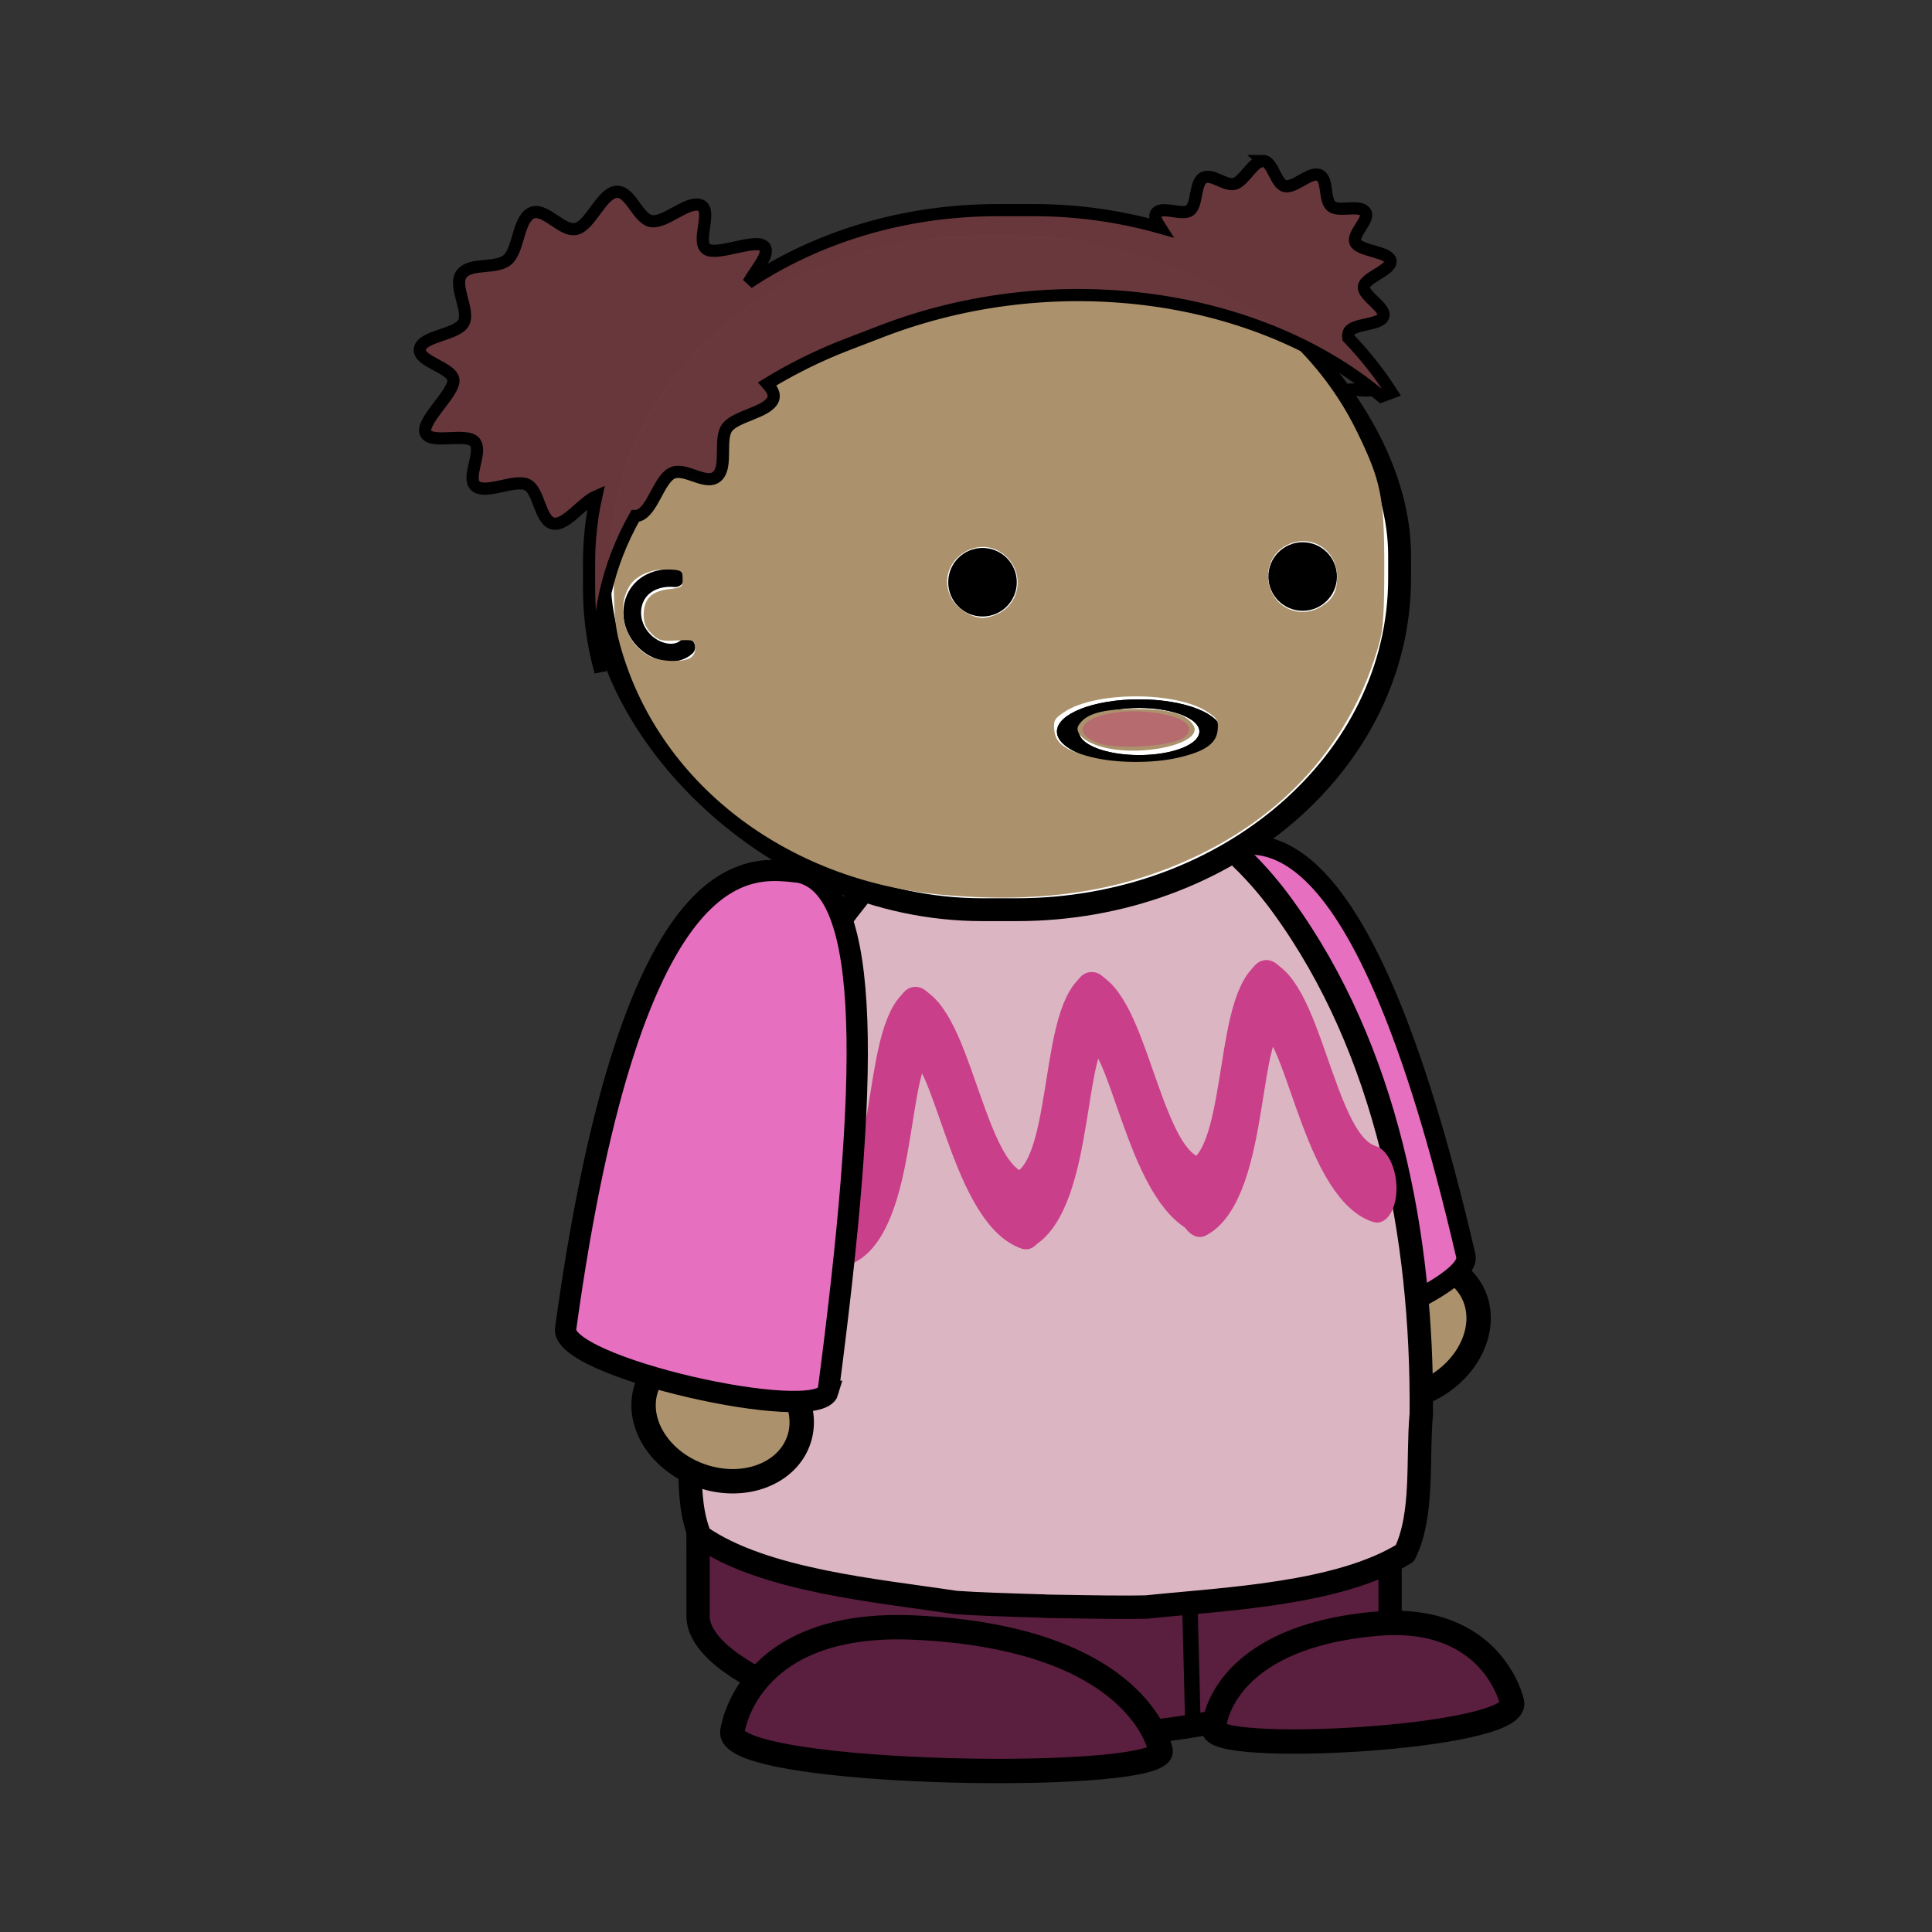 <svg:svg xmlns:dc="http://purl.org/dc/elements/1.1/" xmlns:ns1="http://sodipodi.sourceforge.net/DTD/sodipodi-0.dtd" xmlns:ns2="http://www.inkscape.org/namespaces/inkscape" xmlns:ns4="http://creativecommons.org/ns#" xmlns:rdf="http://www.w3.org/1999/02/22-rdf-syntax-ns#" xmlns:svg="http://www.w3.org/2000/svg" height="154.446" id="svg5223" version="1.1" viewBox="-33.076 -12.383 154.446 154.446" width="154.446" ns1:docname="mix-and-match-characters46.svg" ns2:version="0.91 r13725">
  <svg:rect x="-33.076" y="-12.383" width="154.446" height="154.446" fill="#333333" stroke="none"/>
  <svg:defs id="defs5225">
    <svg:filter id="filter4468" style="color-interpolation-filters:sRGB">
      <svg:feGaussianBlur id="feGaussianBlur4470" stdDeviation="0.189" />
    </svg:filter>
    <svg:filter id="filter4468-3" style="color-interpolation-filters:sRGB">
      <svg:feGaussianBlur id="feGaussianBlur4470-9" stdDeviation="0.189" />
    </svg:filter>
    <svg:filter id="filter4468-9" style="color-interpolation-filters:sRGB">
      <svg:feGaussianBlur id="feGaussianBlur4470-1" stdDeviation="0.189" />
    </svg:filter>
    <svg:filter id="filter4468-39" style="color-interpolation-filters:sRGB">
      <svg:feGaussianBlur id="feGaussianBlur4470-17" stdDeviation="0.189" />
    </svg:filter>
    <svg:filter id="filter4468-2" style="color-interpolation-filters:sRGB">
      <svg:feGaussianBlur id="feGaussianBlur4470-2" stdDeviation="0.189" />
    </svg:filter>
    <svg:filter id="filter4468-4" style="color-interpolation-filters:sRGB">
      <svg:feGaussianBlur id="feGaussianBlur4470-5" stdDeviation="0.189" />
    </svg:filter>
    <svg:filter id="filter4468-0" style="color-interpolation-filters:sRGB">
      <svg:feGaussianBlur id="feGaussianBlur4470-55" stdDeviation="0.189" />
    </svg:filter>
    <svg:filter id="filter4468-01" style="color-interpolation-filters:sRGB">
      <svg:feGaussianBlur id="feGaussianBlur4470-3" stdDeviation="0.189" />
    </svg:filter>
    <svg:filter id="filter4468-1" style="color-interpolation-filters:sRGB">
      <svg:feGaussianBlur id="feGaussianBlur4470-4" stdDeviation="0.189" />
    </svg:filter>
  </svg:defs>
  <ns1:namedview bordercolor="#666666" borderopacity="1.0" fit-margin-bottom="0" fit-margin-left="0" fit-margin-right="0" fit-margin-top="0" id="base" pagecolor="#ffffff" showgrid="false" ns2:current-layer="g4275" ns2:cx="3.2296681" ns2:cy="56.610133" ns2:document-units="px" ns2:pageopacity="0.0" ns2:pageshadow="2" ns2:window-height="1056" ns2:window-maximized="1" ns2:window-width="1855" ns2:window-x="1985" ns2:window-y="24" ns2:zoom="3.959798" />
  <svg:g id="layer1" transform="translate(-173.408,-378.051)" ns2:groupmode="layer" ns2:label="Layer 1">
    <svg:g id="g4275" transform="translate(247.381,385.332)">
      <svg:path d="m 10.596,88.064 c -1.416,2.966 -5.082,4.743 -8.189,3.968 -3.106,-0.775 -4.477,-3.808 -3.06,-6.774 1.416,-2.966 5.082,-4.743 8.189,-3.968 3.106,0.775 4.477,3.808 3.06,6.774 z" id="path3954-8-5-3-0-1-4-1-0-3-1" style="fill:#ab926c;fill-rule:evenodd;stroke:#000000;stroke-width:1.949;stroke-linecap:round;stroke-linejoin:round" ns2:connector-curvature="0" />
      <svg:path d="m -7.786,87.576 c 0.934,2.477 18.8,-4.053 17.905,-6.899 C 1.688,44.367 -6.544,47.553 -9.693,48.257 c -4.708,3.633 -3.32,16.166 1.906,39.318 z" id="path4553-8-2-8-8-9-0-6-6" style="fill:#e66fc0;stroke:#000000;stroke-width:1.553" ns2:connector-curvature="0" />
      <svg:rect height="34.978" id="rect3252-6-7-2-7-1-6-3-5-6-0" rx="27.185" ry="9.626" style="fill:#5a1e3f;fill-rule:evenodd;stroke:#000000;stroke-width:1.863;stroke-linecap:round;stroke-linejoin:round" transform="matrix(1,-7.6208e-5,0.001,1,0,0)" width="55.321" x="-51.351" y="84.208" />
      <svg:path d="m -11.706,117.396 -0.282,-11.098" id="path3928-9-81-8-0-49-3-5-5-8" style="fill:#ffffff;stroke:#000000;stroke-width:1.236;stroke-linecap:round;stroke-linejoin:round" ns2:connector-curvature="0" />
      <svg:path d="m -20.949,42.547 c -0.097,0 -0.194,8.7e-4 -0.29,0 -0.055,0 -0.11,-0.009 -0.164,-0.009 -0.084,0 -0.171,-0.009 -0.256,-0.009 l 0,0.022 c -6.485,0.227 -12.601,4.265 -16.769,9.448 -8.933,11.034 -12.638,25.758 -13.33,39.956 0.123,3.649 -0.662,8.006 0.675,11.2 5.087,3.546 14.213,4.336 20.422,5.284 1.652,0.119 4.278,0.204 7.129,0.289 l 0,0.009 c 0.299,0.009 0.584,0.009 0.879,0.017 0.029,0 0.057,8.7e-4 0.087,0 2.852,0.051 5.48,0.091 7.136,0.051 6.254,-0.652 15.412,-1.007 20.693,-4.305 1.516,-3.125 0.979,-7.514 1.308,-11.152 0.112,-14.211 -2.755,-29.092 -11.052,-40.536 -3.87,-5.374 -9.749,-9.698 -16.213,-10.233 l 0,-0.032 c -0.085,0 -0.171,-0.009 -0.256,-0.009 z" id="path3932-5-3-3-6-1-5-5-0-2-2" style="fill:#dcb5c3;fill-rule:evenodd;stroke:#000000;stroke-width:1.87;stroke-linecap:round;stroke-linejoin:round" ns2:connector-curvature="0" />
      <svg:path d="m 13.825,116.427 c 0,0 -1.505,-7.122 -10.876,-6.286 -12.605,1.124 -12.965,8.301 -12.965,8.301 -0.739,2.223 24.47,0.896 23.841,-2.015 z" id="path4010-7-3-7-4-8-5-4-5-9-7" style="fill:#5a1e3f;stroke:#000000;stroke-width:1.949" ns2:connector-curvature="0" />
      <svg:path d="m -54.588,95.685 c 1.895,2.686 5.808,3.82 8.74,2.534 2.932,-1.286 3.772,-4.507 1.877,-7.193 -1.895,-2.686 -5.808,-3.82 -8.74,-2.534 -2.932,1.286 -3.772,4.507 -1.877,7.193 z" id="path3954-8-5-7-3-4-8-9-1-7" style="fill:#ab926c;fill-rule:evenodd;stroke:#000000;stroke-width:1.949;stroke-linecap:round;stroke-linejoin:round" ns2:connector-curvature="0" />
      <svg:g id="g4879" style="fill:none;stroke:#ca3f8a;stroke-width:39.402;stroke-linecap:round;stroke-linejoin:bevel" transform="matrix(0.936,0,0,0.897,-512.1,-383.398)">
        <svg:g id="g8444-11-0" transform="matrix(0.094,-0.008,0.015,0.174,519.53,67.262)">
          <svg:path d="m -560.32,2545.7 c 48.727,-11.127 48.922,-90.633 81.178,-98.636" id="path8424-98-7" ns2:connector-curvature="0" />
          <svg:path d="m -399.41,2545.7 c -48.727,-11.127 -48.922,-90.633 -81.178,-98.636" id="path8424-7-9-2" ns2:connector-curvature="0" />
        </svg:g>
        <svg:g id="g8444-1-0-4" transform="matrix(0.094,-0.008,0.015,0.174,534.58,65.94)">
          <svg:path d="m -560.32,2545.7 c 48.727,-11.127 48.922,-90.633 81.178,-98.636" id="path8424-9-6-6" ns2:connector-curvature="0" />
          <svg:path d="m -399.41,2545.7 c -48.727,-11.127 -48.922,-90.633 -81.178,-98.636" id="path8424-7-6-9-9" ns2:connector-curvature="0" />
        </svg:g>
        <svg:g id="g8444-7-1-8" transform="matrix(0.094,-0.008,0.015,0.174,549.5,64.878)">
          <svg:path d="m -560.32,2545.7 c 48.727,-11.127 48.922,-90.633 81.178,-98.636" id="path8424-97-1-0" ns2:connector-curvature="0" />
          <svg:path d="m -399.41,2545.7 c -48.727,-11.127 -48.922,-90.633 -81.178,-98.636" id="path8424-7-2-5-4" ns2:connector-curvature="0" />
        </svg:g>
      </svg:g>
      <svg:path d="m -40.84,91.561 c -0.774,2.713 -21.671,-1.966 -20.984,-5.062 5.403,-39.133 15.053,-36.792 18.683,-36.435 5.869,1.27 5.576,16.563 2.3,41.497 z" id="path4553-7-9-8-3-7-1-7" style="fill:#e66fc0;stroke:#000000;stroke-width:1.7" ns2:connector-curvature="0" />
      <svg:path d="m -48.504,118.768 c 0,0 1.058,-8.929 14.506,-8.325 18.091,0.812 19.695,9.723 19.695,9.723 1.388,2.731 -34.653,2.251 -34.201,-1.398 z" id="path4010-1-9-2-6-6-6-8-1-7-3-0" style="fill:#5a1e3f;stroke:#000000;stroke-width:1.949" ns2:connector-curvature="0" />
      <svg:g id="g5660" transform="matrix(0.914,0,0,0.914,-72.505,-209.41)">
        <svg:rect height="60" id="rect4240-5-1-0-4-9-3-9-8" rx="33.5" ry="29" style="fill:#ffffff;fill-rule:evenodd;stroke:#000000;stroke-width:2;stroke-linecap:round;stroke-linejoin:bevel" width="70" x="14.618" y="227.163" />
        <svg:g id="g5299-9-1-0-2" style="stroke:#000000;stroke-width:1.375" transform="matrix(1.117,0,0,0.437,-570.342,-25.357)">
          <svg:g id="g460-96-3-5-9" transform="matrix(1.25,0,0,-1.25,571.54,679.49)">
            <svg:path d="m 0,0 c 0,-2.464 -1.999,-4.461 -4.463,-4.461 -2.463,0 -4.461,1.997 -4.461,4.461 0,2.464 1.998,4.462 4.461,4.462 C -1.999,4.462 0,2.464 0,0" id="path462-9-3-5-2" style="fill:#ffffff;stroke:#000000;stroke-width:1.375" ns2:connector-curvature="0" />
          </svg:g>
          <svg:g id="g464-2-8-0-3" transform="matrix(1.25,0,0,-1.25,571.54,679.49)">
            <svg:path d="m 0,0 c 0,-2.464 -1.999,-4.461 -4.463,-4.461 -2.463,0 -4.461,1.997 -4.461,4.461 0,2.464 1.998,4.462 4.461,4.462 C -1.999,4.462 0,2.464 0,0 Z" id="path466-0-7-2-7" style="fill:none;stroke:#000000;stroke-width:1.375" ns2:connector-curvature="0" />
          </svg:g>
        </svg:g>
        <svg:g id="g456-8-1-4-6-0-6-1" transform="matrix(0.56,0,0,-0.56,51.138,258.523)">
          <svg:path d="m 0,0 c 0,-2.958 -2.396,-5.355 -5.355,-5.355 -2.958,0 -5.356,2.397 -5.356,5.355 0,2.957 2.398,5.356 5.356,5.356 C -2.396,5.356 0,2.957 0,0" id="path458-3-5-7-7-3-9-6" ns2:connector-curvature="0" />
        </svg:g>
        <svg:g id="g456-1-5-1-3-1-0-1" transform="matrix(0.56,0,0,-0.56,79.138,258.023)">
          <svg:path d="m 0,0 c 0,-2.958 -2.396,-5.355 -5.355,-5.355 -2.958,0 -5.356,2.397 -5.356,5.355 0,2.957 2.398,5.356 5.356,5.356 C -2.396,5.356 0,2.957 0,0" id="path458-9-3-2-2-4-1-5" ns2:connector-curvature="0" />
        </svg:g>
        <svg:path d="m 22.236,264.197 c -0.961,0.87 -2.66,0.496 -3.698,-0.564 -1.43,-1.46 -1.313,-3.573 -0.082,-4.66 0.717,-0.633 1.742,-0.908 2.805,-0.804" id="path4494-63-0-5-8-1" style="fill:none;stroke:#000000;stroke-width:1.551;stroke-linecap:round;stroke-linejoin:round" ns2:connector-curvature="0" />
        <svg:path d="m -237.258,-40.532 c -13.836,-1.231 -25.007,-9.883 -28.295,-21.914 -0.444,-1.625 -0.533,-2.694 -0.55,-6.61 -0.025,-5.701 0.403,-7.76 2.493,-11.996 1.648,-3.339 3.244,-5.498 5.944,-8.038 4.392,-4.132 9.694,-6.826 16.366,-8.316 2.152,-0.481 3.217,-0.547 8.885,-0.551 5.742,-0.004 6.719,0.056 9.013,0.56 10.313,2.263 18.313,8.122 22.315,16.345 2.103,4.321 2.386,5.712 2.386,11.743 0,4.112 -0.089,5.499 -0.433,6.739 -2.247,8.116 -7.619,14.497 -15.477,18.387 -6.63,3.282 -13.798,4.437 -22.646,3.65 z m 20.502,-12 c 2.381,-0.541 3.384,-1.244 3.485,-2.439 0.07,-0.831 -0.022,-0.992 -0.902,-1.574 -2.73,-1.807 -9.763,-1.807 -12.493,0 -0.875,0.579 -0.971,0.745 -0.902,1.557 0.1,1.176 0.921,1.793 3.164,2.378 2.151,0.561 5.382,0.594 7.648,0.079 z m -42.579,-8.772 c 0.277,-0.203 0.417,-0.568 0.364,-0.947 -0.083,-0.587 -0.161,-0.613 -1.616,-0.539 -1.377,0.07 -1.597,0.01 -2.21,-0.603 -0.497,-0.497 -0.681,-0.936 -0.681,-1.628 0,-1.382 0.673,-2.078 2.175,-2.251 1.172,-0.135 1.234,-0.18 1.234,-0.899 0,-0.724 -0.053,-0.761 -1.196,-0.834 -1.394,-0.09 -2.816,0.489 -3.402,1.384 -1.323,2.019 -0.449,5.145 1.739,6.223 1.011,0.498 2.97,0.55 3.592,0.095 z m 27.124,-3.97 c 1.681,-1.025 1.943,-3.363 0.534,-4.772 -2.463,-2.463 -6.49,0.451 -4.893,3.54 0.485,0.938 1.762,1.742 2.766,1.742 0.417,0 1.134,-0.229 1.594,-0.51 z m 28,-0.486 c 1.008,-0.615 1.37,-1.28 1.388,-2.55 0.032,-2.297 -2.11,-3.787 -4.194,-2.916 -1.253,0.523 -1.97,1.752 -1.83,3.133 0.237,2.324 2.655,3.541 4.636,2.333 z" id="path5341" style="fill:#ab926c;fill-opacity:1" transform="translate(281.979,326.406)" ns2:connector-curvature="0" />
        <svg:path d="m -223.591,-53.537 c -1.432,-0.441 -2.218,-1.221 -1.847,-1.833 0.616,-1.014 2.104,-1.438 5.023,-1.429 2.914,0.009 4.399,0.432 5.017,1.429 0.996,1.607 -4.753,2.893 -8.193,1.833 z" id="path5361" style="fill:#ab926c;fill-opacity:1" transform="translate(281.979,326.406)" ns2:connector-curvature="0" />
        <svg:path d="m -223.74,-53.823 c -3.383,-1.301 0.116,-3.246 4.8,-2.668 2.662,0.328 3.854,1.248 2.776,2.143 -0.981,0.814 -5.932,1.157 -7.576,0.525 z" id="path5371" style="fill:#b66b6f;fill-opacity:1" transform="translate(281.979,326.406)" ns2:connector-curvature="0" />
      </svg:g>
      <svg:path d="m -6.088,-6.794 c -0.798,0.009 -1.514,1.646 -2.284,1.827 -0.77,0.181 -1.762,-0.843 -2.467,-0.487 -0.705,0.355 -0.479,2.102 -1.066,2.588 -0.587,0.486 -2.288,-0.379 -2.71,0.244 -0.202,0.298 0.052,0.713 0.335,1.157 -3.187,-0.895 -6.57,-1.401 -10.11,-1.401 l -2.923,0 c -7.5,0 -14.416,2.163 -19.916,5.816 0.583,-1.03 1.74,-2.293 1.309,-2.862 -0.607,-0.803 -3.815,0.768 -4.659,0.152 -0.844,-0.616 0.521,-3.13 -0.487,-3.502 -1.008,-0.372 -2.784,1.44 -3.898,1.279 -1.114,-0.161 -1.667,-2.469 -2.832,-2.345 -1.165,0.125 -2.029,2.639 -3.167,2.954 -1.138,0.315 -2.554,-1.799 -3.624,-1.249 -1.07,0.551 -0.993,3.001 -1.919,3.746 -0.926,0.745 -2.893,0.185 -3.624,1.096 -0.731,0.911 0.644,2.908 0.152,3.898 -0.492,0.99 -3.316,1.058 -3.502,2.101 -0.186,1.043 2.591,1.476 2.68,2.497 0.089,1.021 -2.616,3.289 -2.223,4.233 0.393,0.944 3.281,-0.066 3.928,0.731 0.648,0.797 -0.724,2.894 0.091,3.532 0.816,0.638 3.037,-0.56 4.05,-0.152 1.013,0.407 1.047,2.956 2.162,3.137 0.997,0.161 2.323,-1.725 3.411,-2.193 -0.388,1.747 -0.579,3.542 -0.579,5.39 l 0,1.949 c 0,2.316 0.312,4.548 0.914,6.699 -0.417,-4.268 0.564,-8.537 2.771,-12.455 0.003,0 0.028,0.009 0.03,0 0.067,0 0.143,-0.009 0.213,-0.03 1.131,-0.326 1.631,-2.829 2.68,-3.38 1.049,-0.551 2.735,1.032 3.624,0.244 0.889,-0.788 0.093,-3.06 0.853,-3.959 0.759,-0.898 3.19,-1.17 3.624,-2.193 0.176,-0.415 -0.089,-0.831 -0.457,-1.249 1.938,-1.184 4.061,-2.251 6.364,-3.137 l 2.771,-1.066 C -22.806,1.527 -7.098,3.734 2.712,11.477 l -2.01,0 c 0.673,0 1.469,0.152 2.04,0.03 0.212,0.168 0.433,0.344 0.639,0.518 l 0.822,-0.305 c -0.995,-1.561 -2.166,-3.023 -3.472,-4.385 -0.016,-0.202 -0.005,-0.377 0.091,-0.518 0.431,-0.624 2.463,-0.484 2.71,-1.188 0.247,-0.703 -1.635,-1.641 -1.553,-2.375 0.082,-0.735 2.25,-1.342 2.132,-2.071 -0.119,-0.729 -2.487,-0.777 -2.802,-1.462 -0.315,-0.684 1.246,-1.888 0.761,-2.467 -0.485,-0.579 -2.069,0.049 -2.68,-0.426 -0.61,-0.475 -0.248,-2.192 -0.974,-2.497 -0.726,-0.305 -1.973,1.054 -2.741,0.883 -0.767,-0.171 -0.968,-2.016 -1.766,-2.01 z" id="path5157-4" style="opacity:0.99;fill:#69383d;fill-rule:evenodd;stroke:#000000;stroke-width:0.974" ns2:connector-curvature="0" />
    </svg:g>
  </svg:g>
</svg:svg>
